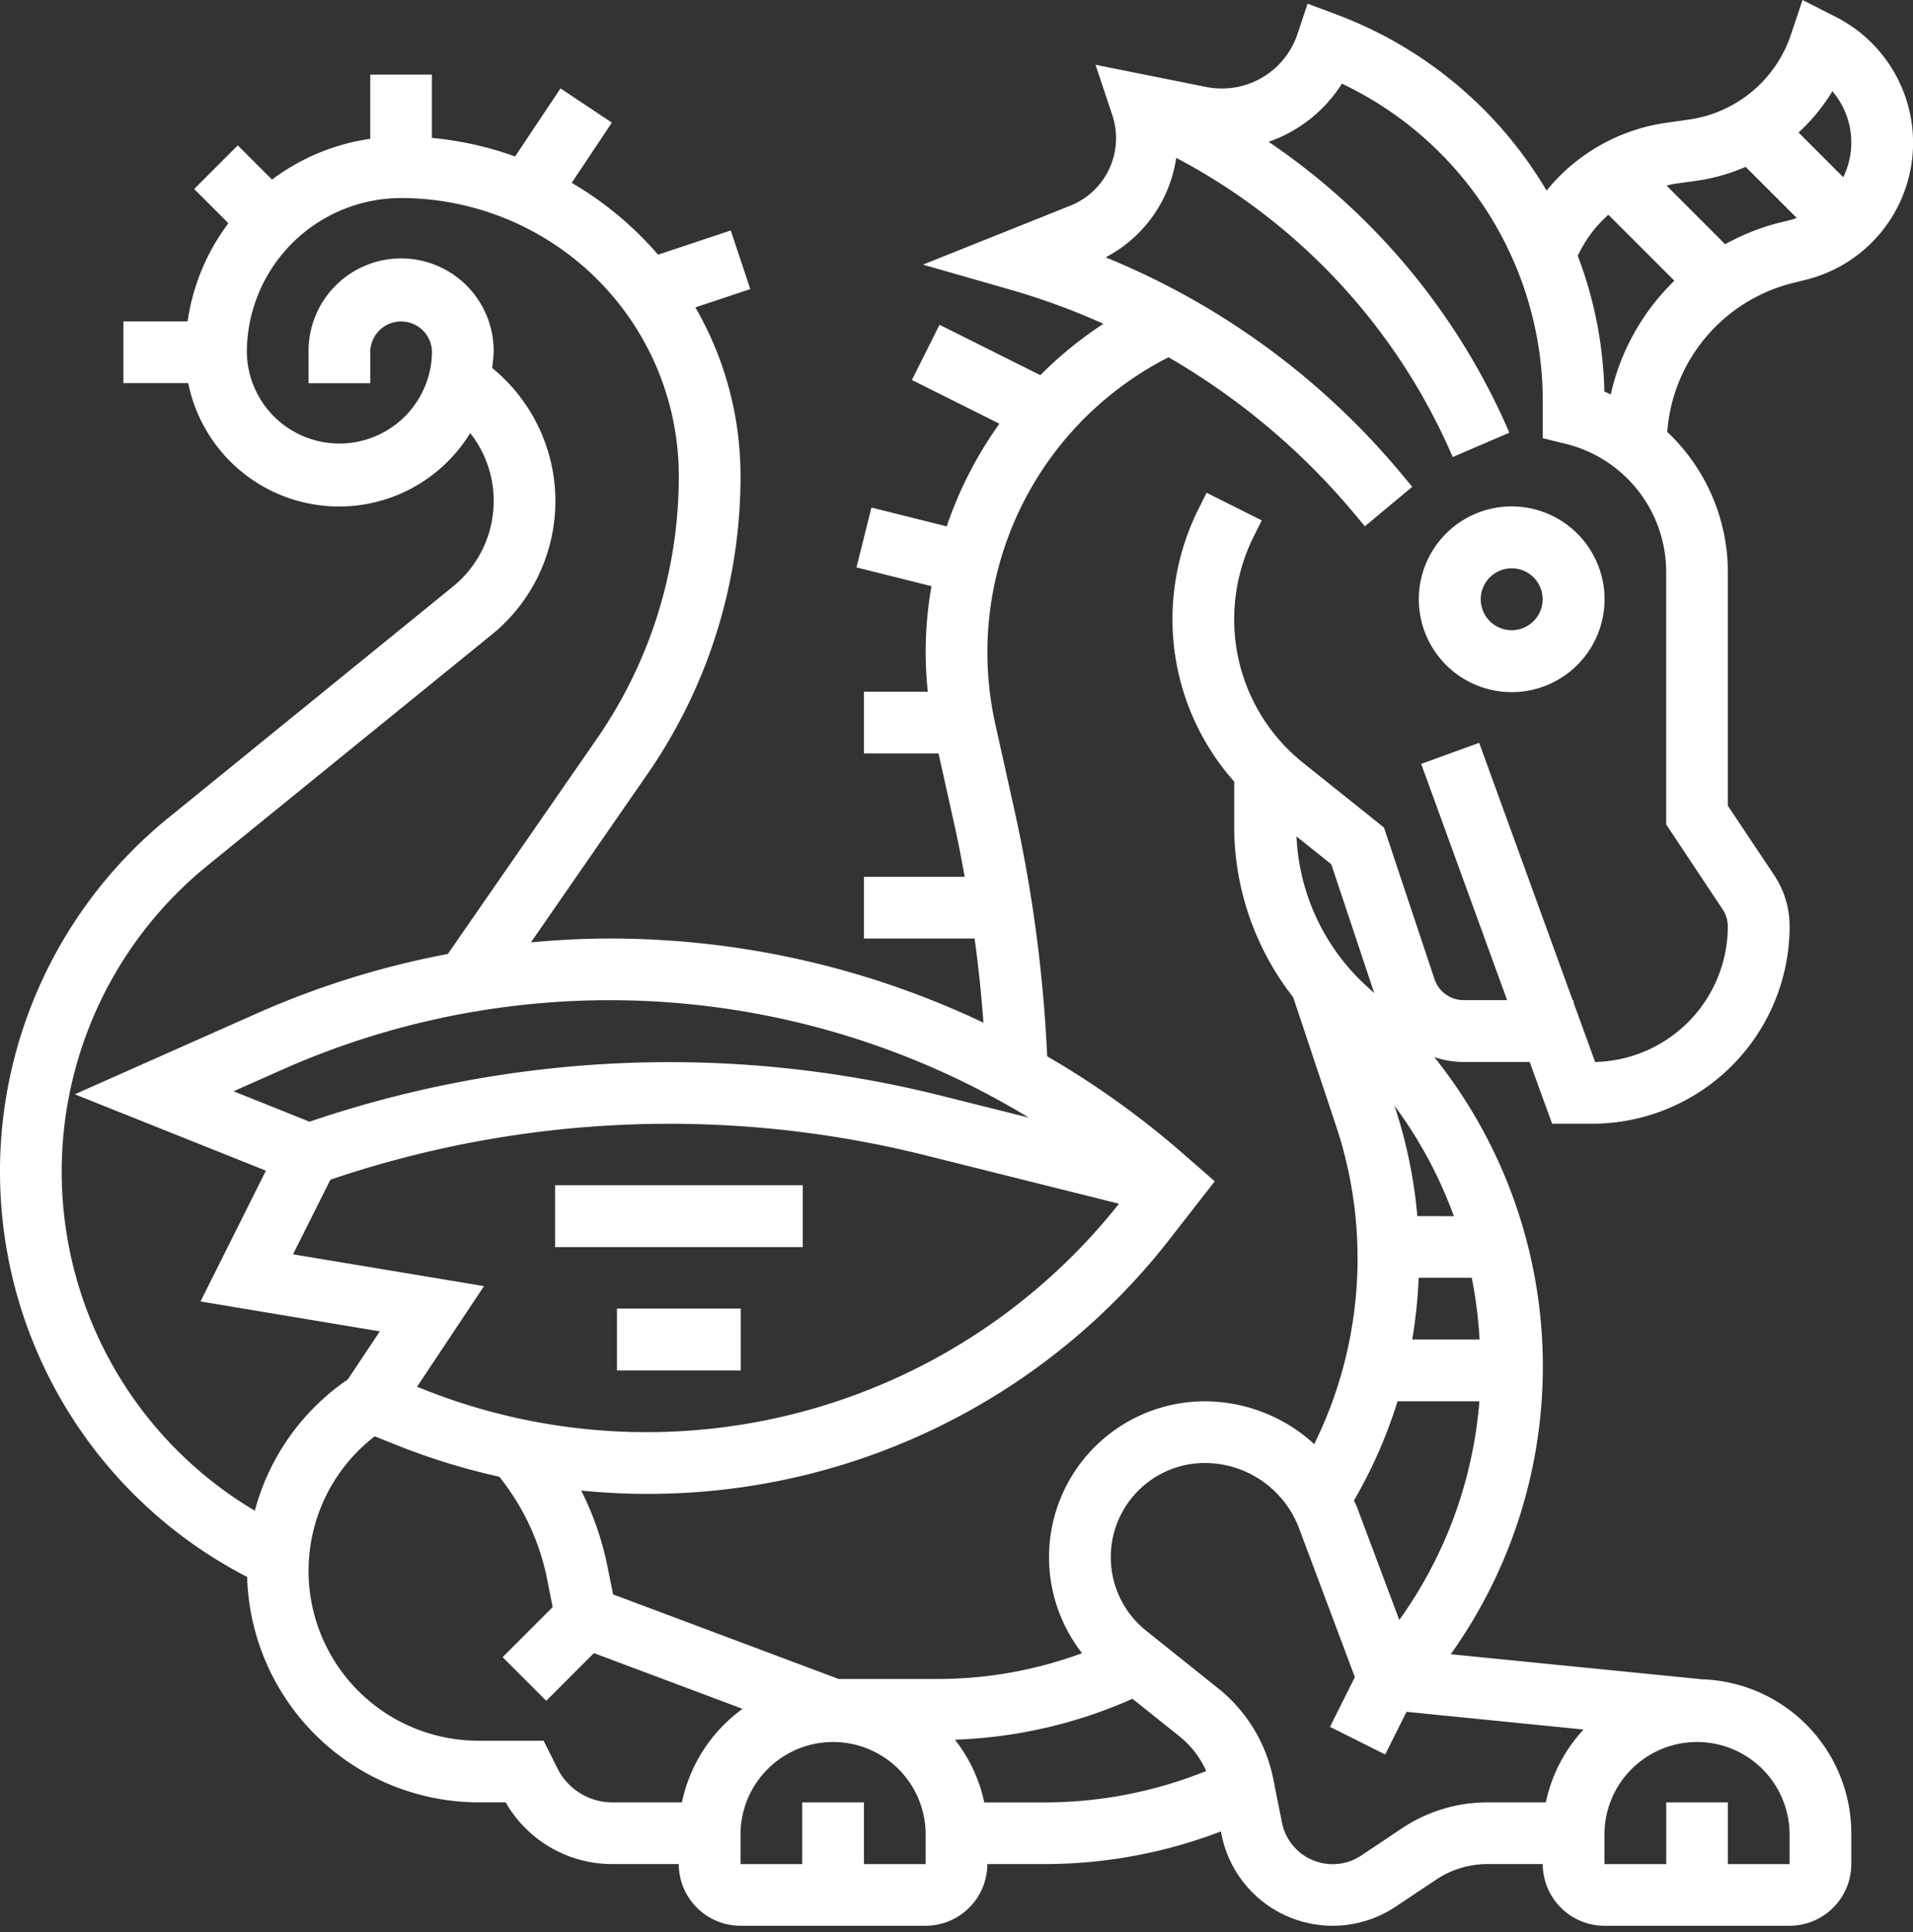 <svg xmlns="http://www.w3.org/2000/svg" xmlns:xlink="http://www.w3.org/1999/xlink" width="100" height="101" viewBox="0 0 100 101">
  <rect x="0" y="0" width="100" height="101" fill="#333333" stroke="none"/>
  <defs>
    <clipPath id="clip-dragon">
      <rect width="100" height="101"/>
    </clipPath>
  </defs>
  <g id="dragon" clip-path="url(#clip-dragon)">
    <g id="noun-dragon-4167373_1_" data-name="noun-dragon-4167373(1)">
      <g id="Groupe_1" data-name="Groupe 1">
        <path id="Tracé_1" data-name="Tracé 1" d="M50.855,16.419a4.855,4.855,0,1,0,4.855,4.855A4.861,4.861,0,0,0,50.855,16.419Zm0,6.473a1.618,1.618,0,1,1,1.618-1.618A1.621,1.621,0,0,1,50.855,22.892Z" transform="translate(28.167 10.054)" fill="#fff"/>
        <path id="Tracé_2" data-name="Tracé 2" d="M93.7,14.8l.713-.177A7.379,7.379,0,0,0,95.9.852L94.224,0l-.594,1.779a6.6,6.6,0,0,1-5.36,4.474l-1.192.169a9.838,9.838,0,0,0-6.232,3.542A21.515,21.515,0,0,0,69.921.779L68.353.192l-.529,1.587a4.168,4.168,0,0,1-4.768,2.768l-5.789-1.16.879,2.637a3.8,3.8,0,0,1-2.192,4.726l-7.708,3.084,4.535,1.3a36.579,36.579,0,0,1,4.9,1.792,20.48,20.48,0,0,0-3.3,2.687l-5.268-2.634-1.444,2.885,4.574,2.287a20.585,20.585,0,0,0-2.755,5.366l-3.934-.984-.782,3.129,3.921.981A19.552,19.552,0,0,0,48.5,36.16H45.161v3.226h3.9l.837,3.768c.2.889.368,1.785.531,2.684H45.161v3.226h5.785q.3,2.194.463,4.4a45.5,45.5,0,0,0-19.515-4.4c-1.39,0-2.769.074-4.14.2l6.077-8.779A27.305,27.305,0,0,0,38.71,24.869a17.6,17.6,0,0,0-2.36-8.8l2.869-.956L38.2,12.048l-3.8,1.266a17.858,17.858,0,0,0-4.515-3.756l2.1-3.148L29.3,4.621l-2.374,3.56a17.575,17.575,0,0,0-4.35-.971V3.9H19.355V7.256a11.2,11.2,0,0,0-5.135,2.132L12.431,7.6,10.15,9.881l1.789,1.789A11.2,11.2,0,0,0,9.806,16.8H6.452v3.226H9.84a8.042,8.042,0,0,0,14.739,2.615,5.7,5.7,0,0,1,1.227,3.532,5.759,5.759,0,0,1-2.127,4.49L8.808,42.75a23.832,23.832,0,0,0,4.111,39.687,12.125,12.125,0,0,0,12.1,11.785h1.413a6.415,6.415,0,0,0,5.587,3.226h3.463a3.229,3.229,0,0,0,3.226,3.226h9.677a3.229,3.229,0,0,0,3.226-3.226h3.011a25.787,25.787,0,0,0,9.2-1.706l.034.171a5.923,5.923,0,0,0,9.094,3.766l2.127-1.418a4.814,4.814,0,0,1,2.684-.813h2.885a3.229,3.229,0,0,0,3.226,3.226h9.677a3.229,3.229,0,0,0,3.226-3.226V95.835a8.065,8.065,0,0,0-7.9-8.048v-.008l-13.04-1.3a25.893,25.893,0,0,0-.86-31.218,4.822,4.822,0,0,0,1.55.258h3.437l1.173,3.226h2.106A10.326,10.326,0,0,0,93.55,48.426a4.814,4.814,0,0,0-.813-2.684l-2.415-3.619V29.906a10.088,10.088,0,0,0-3.169-7.327A8.683,8.683,0,0,1,93.7,14.8ZM95.787,4.771a4.126,4.126,0,0,1,.566,4.494L94.016,6.927A9.781,9.781,0,0,0,95.787,4.771Zm-7.06,4.674a9.9,9.9,0,0,0,2.524-.723l2.669,2.669c-.1.032-.19.074-.292.1l-.713.177a11.909,11.909,0,0,0-2.735,1.1L87.116,9.7c.14-.029.276-.069.419-.089ZM22.1,72.615l-.3-.118L25.3,67.235l-9.982-1.663,1.952-3.9.342-.115A55.145,55.145,0,0,1,48.3,60.379l10.194,2.548A31.5,31.5,0,0,1,22.1,72.615ZM53.776,58.426l-4.7-1.176A58.4,58.4,0,0,0,16.594,58.5l-.416.139L12.21,57.048l2.513-1.115a42.16,42.16,0,0,1,39.053,2.492ZM13.321,78.976a20.609,20.609,0,0,1-2.479-33.723L25.713,33.171a8.984,8.984,0,0,0,.011-13.937,8.036,8.036,0,0,0,.082-.816,4.839,4.839,0,1,0-9.677,0v1.613h3.226V18.418a1.613,1.613,0,1,1,3.226,0,4.839,4.839,0,0,1-9.677,0,8.074,8.074,0,0,1,8.065-8.065A14.534,14.534,0,0,1,35.484,24.869a24.1,24.1,0,0,1-4.3,13.777L23.41,49.871a45.349,45.349,0,0,0-10,3.115l-9.5,4.221L13.9,61.2l-3.418,6.837L19.855,69.6l-1.676,2.515A12.067,12.067,0,0,0,13.321,78.976ZM35.647,94.224H32.023a3.211,3.211,0,0,1-2.885-1.782L28.416,91H25.023a8.88,8.88,0,0,1-5.435-15.913l1.311.524A34.757,34.757,0,0,0,26.1,77.2a12.458,12.458,0,0,1,2.49,5.3l.3,1.516-2.616,2.616,2.281,2.281,2.492-2.492,7.769,2.913A8.074,8.074,0,0,0,35.647,94.224Zm9.515,3.226V94.224H41.935V97.45H38.71V95.837a4.839,4.839,0,0,1,9.677,0l0,1.613Zm6.289-3.226a7.983,7.983,0,0,0-1.534-3.277A24.9,24.9,0,0,0,59.2,88.808l2.479,1.984a4.819,4.819,0,0,1,1.373,1.792,22.6,22.6,0,0,1-8.423,1.642H51.45Zm26.31,0a8.022,8.022,0,0,0-4.473,1.355L71.16,97a2.668,2.668,0,0,1-1.5.453,2.7,2.7,0,0,1-2.645-2.169l-.46-2.3a8.085,8.085,0,0,0-2.869-4.716L59.915,85.25a4.922,4.922,0,0,1,3.073-8.768,5.271,5.271,0,0,1,4.913,3.4l2.923,7.794-1.3,2.6,2.885,1.444,1.116-2.231,9.255.926a8.023,8.023,0,0,0-1.974,3.81H77.76ZM74.158,66.8h2.776a22.875,22.875,0,0,1,.41,3.226H73.823A25.308,25.308,0,0,0,74.158,66.8Zm-.068-3.226A25.218,25.218,0,0,0,72.9,57.824l-.008-.023A22.78,22.78,0,0,1,76,63.579ZM71.761,51.848,71.6,51.7a11.281,11.281,0,0,1-3.827-7.974l1.818,1.455,2.244,6.732C71.806,51.9,71.785,51.871,71.761,51.848Zm1.294,21.408h4.279a22.718,22.718,0,0,1-4.187,11.432l-2.226-5.935c-.04-.108-.1-.2-.145-.311A25.048,25.048,0,0,0,73.055,73.256ZM93.548,95.837l0,1.613H90.323V94.224H87.1V97.45H83.871V95.837a4.839,4.839,0,0,1,9.677,0Zm-3.5-48.3a1.6,1.6,0,0,1,.271.894,7.1,7.1,0,0,1-6.935,7.087l-1.129-3.106v-.118h-.044L77.323,38.834l-3.032,1.1,4.492,12.352H76.518a1.611,1.611,0,0,1-1.531-1.1l-2.64-7.923-4.213-3.371a9.593,9.593,0,0,1-3.618-7.527,9.691,9.691,0,0,1,1.016-4.31l.426-.85L63.074,25.76l-.426.85a12.929,12.929,0,0,0-1.358,5.755,12.772,12.772,0,0,0,3.226,8.494v2.35A14.5,14.5,0,0,0,67.6,52.134l2.237,6.711A21.927,21.927,0,0,1,68.7,75.494a8.494,8.494,0,0,0-5.715-2.237,8.149,8.149,0,0,0-6.421,13.166,21.785,21.785,0,0,1-7.577,1.35H43.84L32.05,83.352l-.3-1.484a15.641,15.641,0,0,0-1.368-3.944c1.131.111,2.268.171,3.413.171a34.511,34.511,0,0,0,27.421-13.41L63.5,61.755,61.86,60.323a45.458,45.458,0,0,0-7.119-5.1,75.209,75.209,0,0,0-1.69-12.769l-1.027-4.618a17.517,17.517,0,0,1-.41-3.752,17.311,17.311,0,0,1,9.469-15.406A36.422,36.422,0,0,1,70.8,26.858l.547.656,2.477-2.065-.547-.656a39.528,39.528,0,0,0-15.481-11.34,7.027,7.027,0,0,0,3.69-5.2A31.947,31.947,0,0,1,75.939,23.892L78.9,22.621A35.165,35.165,0,0,0,66.315,7.413a7.391,7.391,0,0,0,3.831-3.04,18.368,18.368,0,0,1,10.5,16.535v2l1.221.3a6.9,6.9,0,0,1,5.231,6.7V43.1ZM83.866,20.465a21.3,21.3,0,0,0-1.39-7.094,6.616,6.616,0,0,1,1.6-2.144l3.45,3.45A11.879,11.879,0,0,0,84.2,20.624C84.085,20.576,83.982,20.51,83.866,20.465Z" fill="#fff"/>
        <rect id="Rectangle_1" data-name="Rectangle 1" width="12.946" height="3.237" transform="translate(29.018 61.959)" fill="#fff"/>
        <rect id="Rectangle_2" data-name="Rectangle 2" width="6.473" height="3.237" transform="translate(32.251 68.41)" fill="#fff"/>
      </g>
    </g>
  </g>
</svg>
